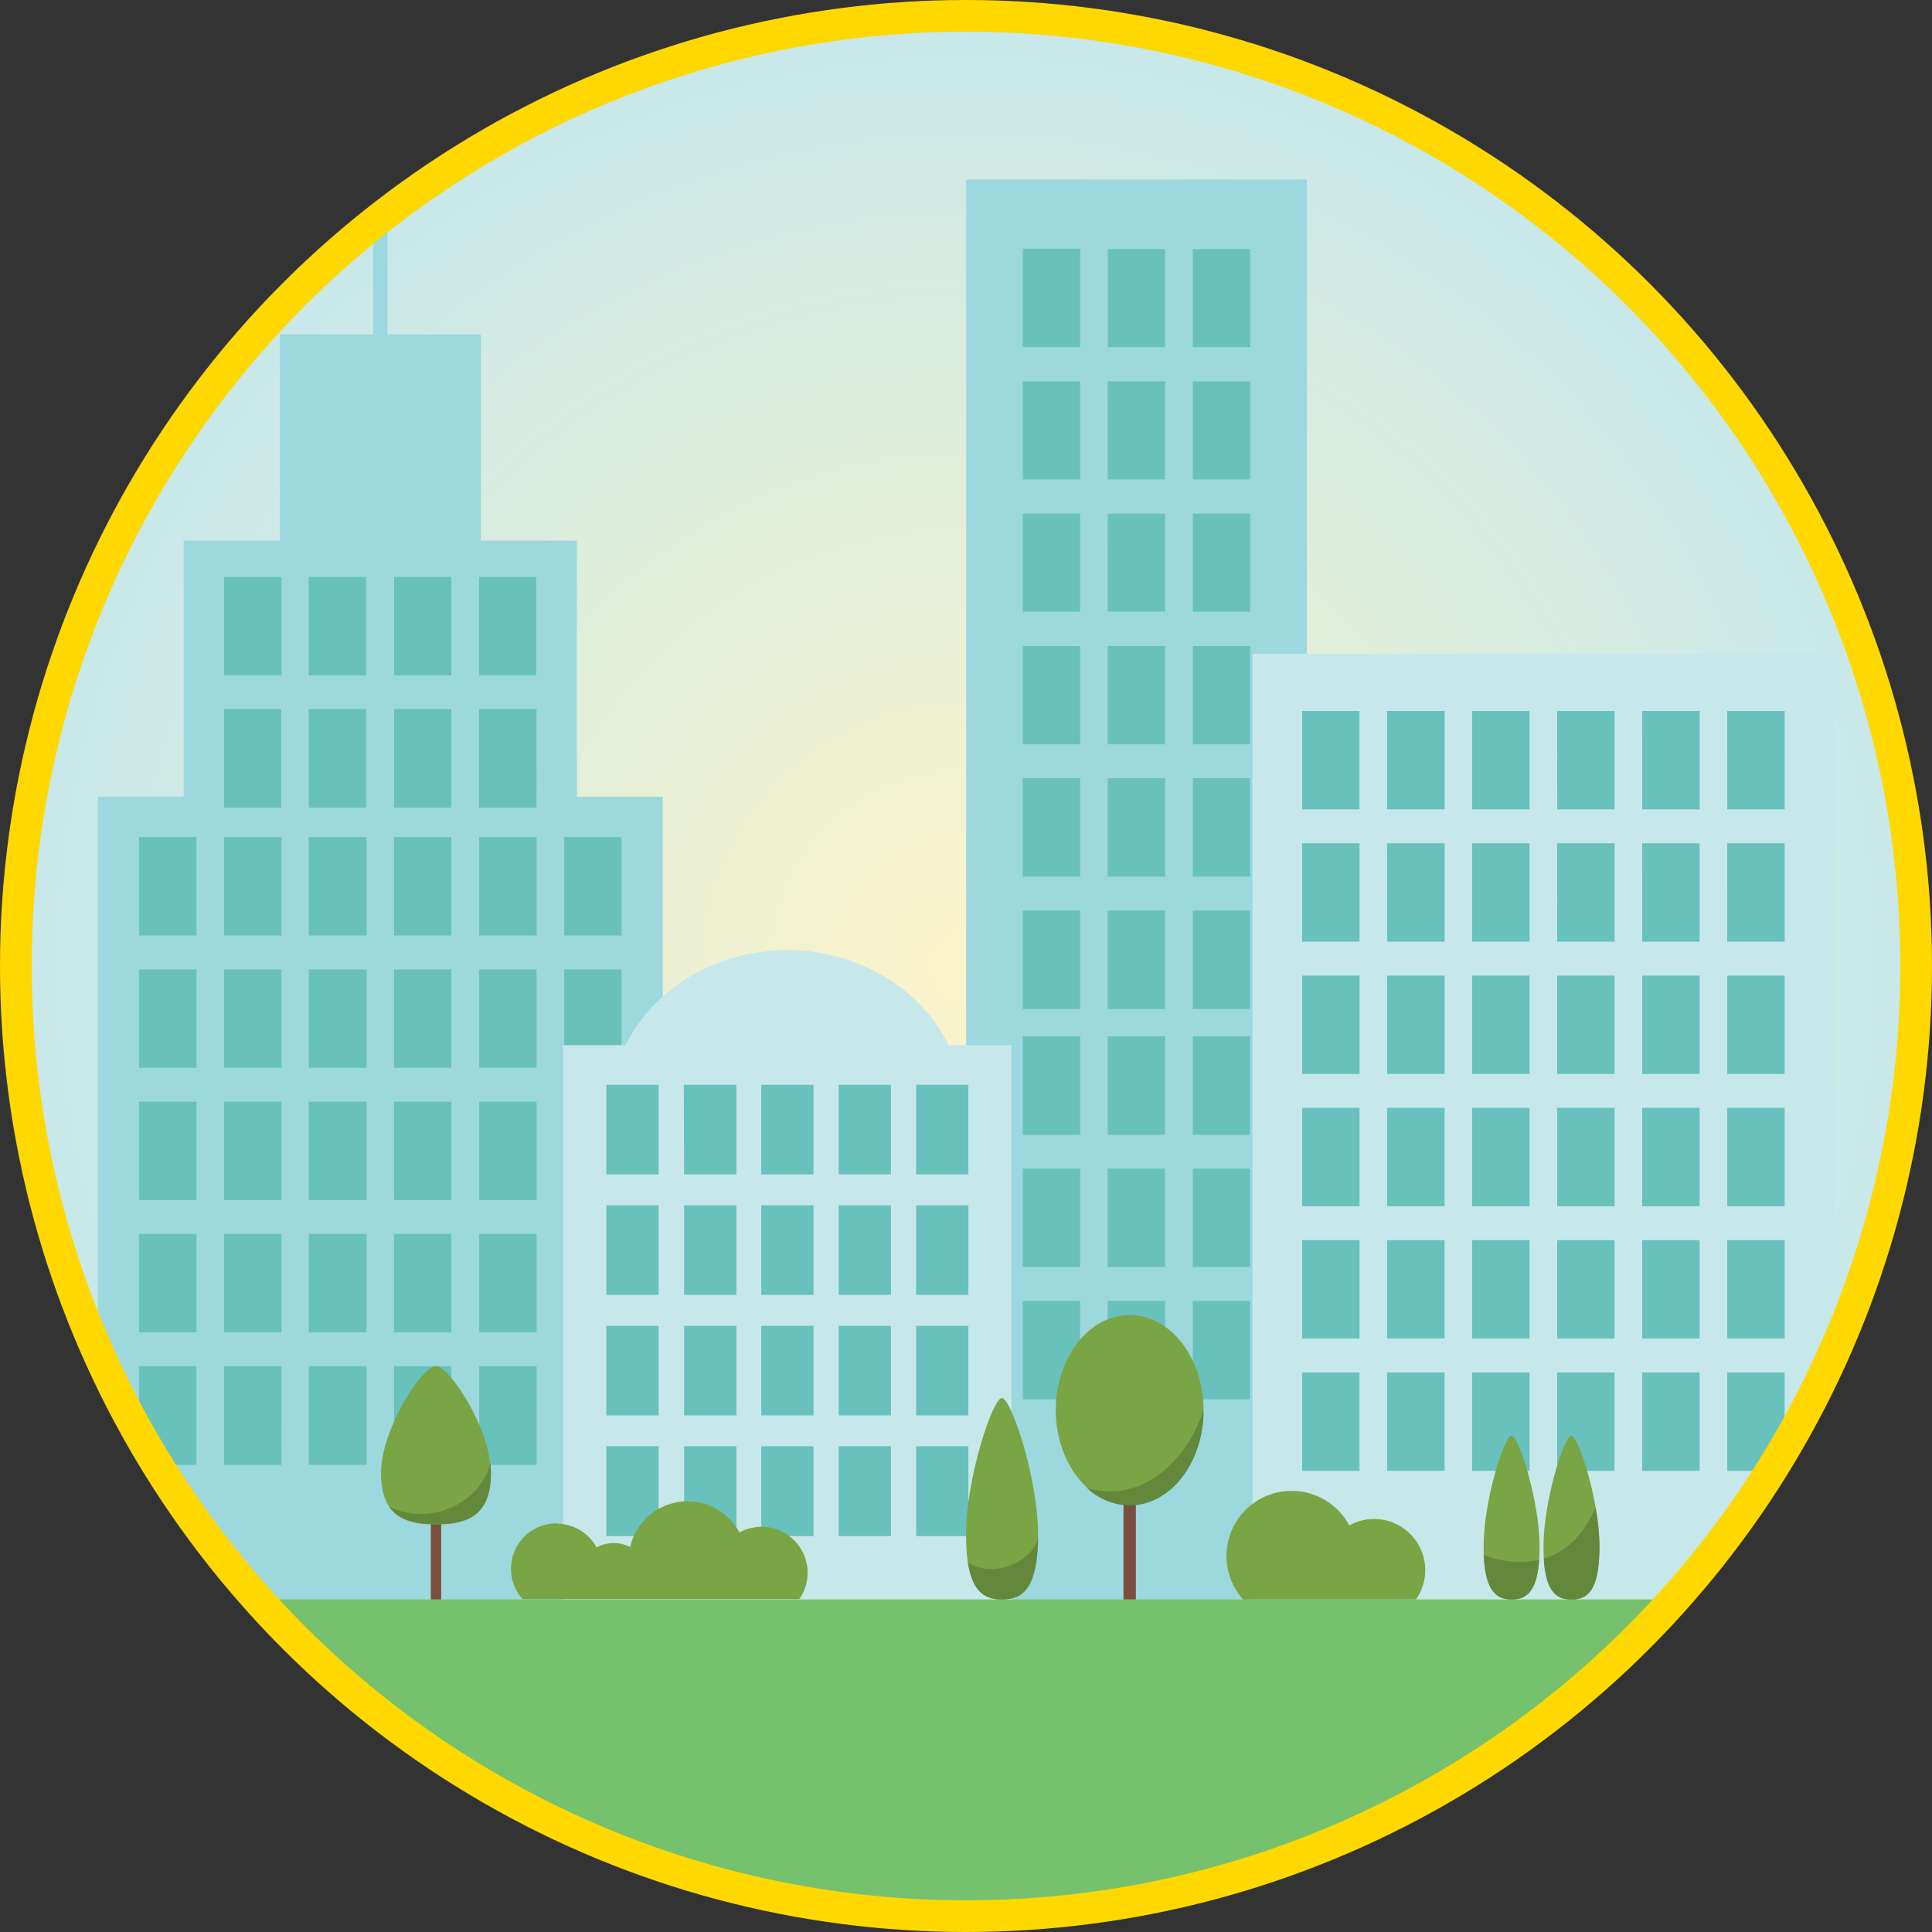 <svg id="Layer_1" data-name="Layer 1" xmlns="http://www.w3.org/2000/svg" viewBox="0 0 244 244"><rect x="0" y="0" width="244" height="244" fill="#333333" stroke="none"/><defs><style>.cls-11,.cls-12,.cls-5{fill-rule:evenodd}.cls-5{fill:#68c1bd}.cls-10{fill:#7b4e3d}.cls-11{fill:#79a544}.cls-12{fill:#63883b}</style><clipPath id="clip-path"><circle cx="122" cy="122" r="120" fill="none"/></clipPath><radialGradient id="New_Gradient_Swatch_1" cx="122" cy="122" r="120" gradientUnits="userSpaceOnUse"><stop offset="0" stop-color="#fcf4c9"/><stop offset="1" stop-color="#c7e8ea"/></radialGradient></defs><g clip-path="url(#clip-path)"><g id="office"><path d="M122 2A120 120 0 1 1 2 122 120 120 0 0 1 122 2z" fill="url(#New_Gradient_Swatch_1)" fill-rule="evenodd"/><path fill="#9cd8dd" fill-rule="evenodd" d="M12.36 100.61H23.2V68.28h12.14V42.23h11.79V27.79h1.81v14.44h11.78v26.05h12.14v32.33H83.7v120.71H12.36V100.61z"/><path class="cls-5" d="M28.3 72.86h7.25v12.43H28.3V72.86zm-10.74 99.69h7.25V185h-7.25v-12.45zm53.69-66.83h7.25v12.43h-7.25v-12.43zm-10.73 0h7.25v12.43h-7.25v-12.43zm-10.75 0H57v12.43h-7.23v-12.43zm-10.73 0h7.25v12.43H39v-12.43zm-10.74 0h7.25v12.43H28.3v-12.43zm-10.74 0h7.25v12.43h-7.25v-12.43zm53.69 16.71h7.25v12.43h-7.25v-12.43zm-10.73 0h7.25v12.43h-7.25v-12.43zm-10.75 0H57v12.43h-7.23v-12.43zm-10.73 0h7.25v12.43H39v-12.43zm-10.74 0h7.25v12.43H28.3v-12.43zm-10.74 0h7.25v12.43h-7.25v-12.43zm53.69 16.71h7.25v12.43h-7.25v-12.43zm-10.73 0h7.25v12.43h-7.25v-12.43zm-10.75 0H57v12.43h-7.23v-12.43zm-10.73 0h7.25v12.43H39v-12.43zm-10.74 0h7.25v12.43H28.3v-12.43zm-10.74 0h7.25v12.43h-7.25v-12.43zm53.69 16.7h7.25v12.43h-7.25v-12.43zm-10.73 0h7.25v12.43h-7.25v-12.43zm-10.75 0H57v12.43h-7.23v-12.43zm-10.73 0h7.25v12.43H39v-12.43zm-10.74 0h7.25v12.43H28.3v-12.43zm-10.74 0h7.25v12.43h-7.25v-12.43zm53.69 16.71h7.25V185h-7.25v-12.45zm-10.73 0h7.25V185h-7.25v-12.45zm-10.75 0H57V185h-7.23v-12.45zm-10.73 0h7.25V185H39v-12.45zm-10.74 0h7.25V185H28.3v-12.45zm32.21-83h7.25V102h-7.25V89.56zm-10.73 0H57V102h-7.22V89.56zM39 89.56h7.25V102H39V89.56zm-10.74 0h7.25V102H28.3V89.56zm32.21-16.7h7.25v12.43h-7.21V72.86zm-10.73 0H57v12.43h-7.22V72.86zm-10.74 0h7.25v12.43H39z"/><path fill="#9cd8dd" d="M122.02 22.68h43.02v198.64h-43.02z"/><path class="cls-5" d="M129.17 31.41h7.24v12.43h-7.24V31.41zM150.64 115h7.25v12.43h-7.25V115zm-10.74 0h7.25v12.43h-7.25V115zm-10.73 0h7.24v12.43h-7.24V115zm21.47-16.71h7.25v12.43h-7.25V98.24zm-10.74 0h7.25v12.43h-7.25V98.24zm-10.73 0h7.24v12.43h-7.24V98.24zm21.47-16.7h7.25V94h-7.25V81.54zm-10.74 0h7.25V94h-7.25V81.54zm-10.73 0h7.24V94h-7.24V81.54zm21.47 82.71h7.25v12.43h-7.25v-12.48zm-10.74 0h7.25v12.43h-7.25v-12.48zm-10.73 0h7.24v12.43h-7.24v-12.48zm21.47-99.42h7.25v12.37h-7.25V64.83zm-10.74 0h7.25v12.37h-7.25V64.83zm-10.73 0h7.24v12.37h-7.24V64.83zm21.47 82.71h7.25V160h-7.25v-12.46zm-10.74 0h7.25V160h-7.25v-12.46zm-10.73 0h7.24V160h-7.24v-12.46zm21.47-99.42h7.25v12.38h-7.25V48.12zm-10.74 0h7.25v12.38h-7.25V48.12zm-10.73 0h7.24v12.38h-7.24V48.12zm21.47 82.72h7.25v12.43h-7.25v-12.48zm-10.74 0h7.25v12.43h-7.25v-12.48zm-10.73 0h7.24v12.43h-7.24v-12.48zm21.47-99.43h7.25v12.38h-7.25V31.41zm-10.74 0h7.25v12.38h-7.25z"/><path d="M71.11 132H79c3.49-7.06 11.32-12 20.41-12s16.92 4.92 20.41 12h7.92v89.34H71.11z" fill="#c7e8ea" fill-rule="evenodd"/><path class="cls-5" d="M76.58 137h6.6v11.32h-6.6V137zm39.12 45.65h6.6V194h-6.6v-11.34zm-9.78 0h6.6V194h-6.6v-11.34zm-9.78 0h6.6V194h-6.6v-11.34zm-9.78 0H93V194h-6.6v-11.34zm-9.78 0h6.6V194h-6.6v-11.34zm39.12-15.21h6.6v11.32h-6.6v-11.31zm-9.78 0h6.6v11.32h-6.6v-11.31zm-9.78 0h6.6v11.32h-6.6v-11.31zm-9.78 0H93v11.32h-6.6v-11.31zm-9.78 0h6.6v11.32h-6.6v-11.31zm39.12-15.22h6.6v11.32h-6.6v-11.31zm-9.78 0h6.6v11.32h-6.6v-11.31zm-9.78 0h6.6v11.32h-6.6v-11.31zm-9.78 0H93v11.32h-6.6v-11.31zm-9.78 0h6.6v11.32h-6.6v-11.31zM115.7 137h6.6v11.32h-6.6V137zm-9.78 0h6.6v11.32h-6.6V137zm-9.78 0h6.6v11.32h-6.6V137zm-9.78 0H93v11.32h-6.6z"/><path fill="#c7e8ea" d="M158.19 82.56h73.44v138.76h-73.44z"/><path class="cls-5" d="M164.45 89.79h7.25v12.43h-7.25V89.79zm53.69 83.54h7.25v12.43h-7.25v-12.43zm-10.74 0h7.25v12.43h-7.25v-12.43zm-10.74 0h7.25v12.43h-7.25v-12.43zm-10.74 0h7.25v12.43h-7.25v-12.43zm-10.74 0h7.26v12.43h-7.26v-12.43zm-10.73 0h7.25v12.43h-7.25v-12.43zm53.69-16.71h7.25v12.43h-7.25v-12.43zm-10.74 0h7.25v12.43h-7.25v-12.43zm-10.74 0h7.25v12.43h-7.25v-12.43zm-10.74 0h7.25v12.43h-7.25v-12.43zm-10.74 0h7.26v12.43h-7.26v-12.43zm-10.73 0h7.25v12.43h-7.25v-12.43zm53.69-16.71h7.25v12.43h-7.25v-12.43zm-10.74 0h7.25v12.43h-7.25v-12.43zm-10.74 0h7.25v12.43h-7.25v-12.43zm-10.74 0h7.25v12.43h-7.25v-12.43zm-10.74 0h7.26v12.43h-7.26v-12.43zm-10.73 0h7.25v12.43h-7.25v-12.43zm53.69-16.7h7.25v12.42h-7.25v-12.42zm-10.74 0h7.25v12.42h-7.25v-12.42zm-10.74 0h7.25v12.42h-7.25v-12.42zm-10.74 0h7.25v12.42h-7.25v-12.42zm-10.74 0h7.26v12.42h-7.26v-12.42zm-10.73 0h7.25v12.42h-7.25v-12.42zm53.69-16.71h7.25v12.43h-7.25V106.5zm-10.74 0h7.25v12.43h-7.25V106.5zm-10.74 0h7.25v12.43h-7.25V106.5zm-10.74 0h7.25v12.43h-7.25V106.5zm-10.74 0h7.26v12.43h-7.26V106.5zm-10.73 0h7.25v12.43h-7.25V106.5zm53.69-16.71h7.25v12.43h-7.25V89.79zm-10.74 0h7.25v12.43h-7.25V89.79zm-10.74 0h7.25v12.43h-7.25V89.79zm-10.74 0h7.25v12.43h-7.25V89.79zm-10.74 0h7.26v12.43h-7.26z"/></g><path fill="#76c16e" d="M2 202h240v60H2z"/><g id="roof_garden_1" data-name="roof garden 1"><path class="cls-10" d="M141.89 188.62h1.56V202h-1.56z"/><path class="cls-11" d="M142.67 190.08c5.14 0 9.33-5.39 9.33-12s-4.19-12-9.33-12-9.33 5.39-9.33 12 4.19 12 9.33 12z"/><path class="cls-12" d="M152 178.13c0 6.6-4.19 12-9.33 12a8 8 0 0 1-5.4-2.21c6.52 2.01 12.45-2.99 14.73-9.79z"/><path class="cls-11" d="M126.55 176.55c1.15.09 4.55 10.16 4.55 17.19s-2 8.26-4.55 8.26-4.55-1.24-4.55-8.26 3.4-17.27 4.55-17.19z"/><path class="cls-12" d="M131.1 194.22c-.09 6.6-2.1 7.78-4.55 7.78-2 0-3.71-.79-4.31-4.67 3.5 2.24 8.37-.44 8.86-3.11z"/><path class="cls-11" d="M190.9 181.31c.9.07 3.54 8.26 3.54 14s-1.59 6.69-3.54 6.69-3.53-1-3.53-6.72 2.63-14.04 3.53-13.97zM198.46 181.31c.9.07 3.54 8.26 3.54 14s-1.58 6.72-3.54 6.72-3.53-1-3.53-6.72 2.64-14.07 3.53-14z"/><path class="cls-12" d="M194.38 197c-.29 4.2-1.74 5-3.48 5s-3.32-.88-3.51-5.64a12.06 12.06 0 0 0 6.99.64zM201.51 190.36a28.76 28.76 0 0 1 .49 4.92c0 5.71-1.58 6.72-3.54 6.72-1.76 0-3.22-.82-3.49-5.16 2.89-.84 5.13-3.14 6.54-6.48z"/><path class="cls-11" d="M163.12 188.29a8.27 8.27 0 0 1 7.29 4.36 6.46 6.46 0 0 1 9.59 5.65 6.38 6.38 0 0 1-1.17 3.7H157a8.22 8.22 0 0 1 6.15-13.71z"/></g><g id="roof_garden_2" data-name="roof garden 2"><path class="cls-10" d="M54.41 188.95h1.31V202h-1.31z"/><path class="cls-11" d="M55.06 172.53c1.76.06 6.94 8 6.94 13.51s-3.11 6.49-6.94 6.49-6.94-1-6.94-6.49 5.19-13.58 6.94-13.51z"/><path class="cls-12" d="M61.92 184.8A10.46 10.46 0 0 1 62 186c0 5.52-3.11 6.49-6.94 6.49-2.48 0-4.66-.4-5.88-2.2 5.2 2.54 11.51-.49 12.74-5.49z"/><path class="cls-11" d="M70.27 192.43a5.76 5.76 0 0 1 5.08 3 4.53 4.53 0 0 1 4.23-.05 7.44 7.44 0 0 1 13.81-1.84 5.82 5.82 0 0 1 8.61 5.09 5.72 5.72 0 0 1-1.06 3.33H81.29l-.05-.05v.05H66a5.74 5.74 0 0 1 4.3-9.57z"/></g></g><circle cx="122" cy="122" r="120" stroke="#ffd800" stroke-width="4" fill="none"/></svg>